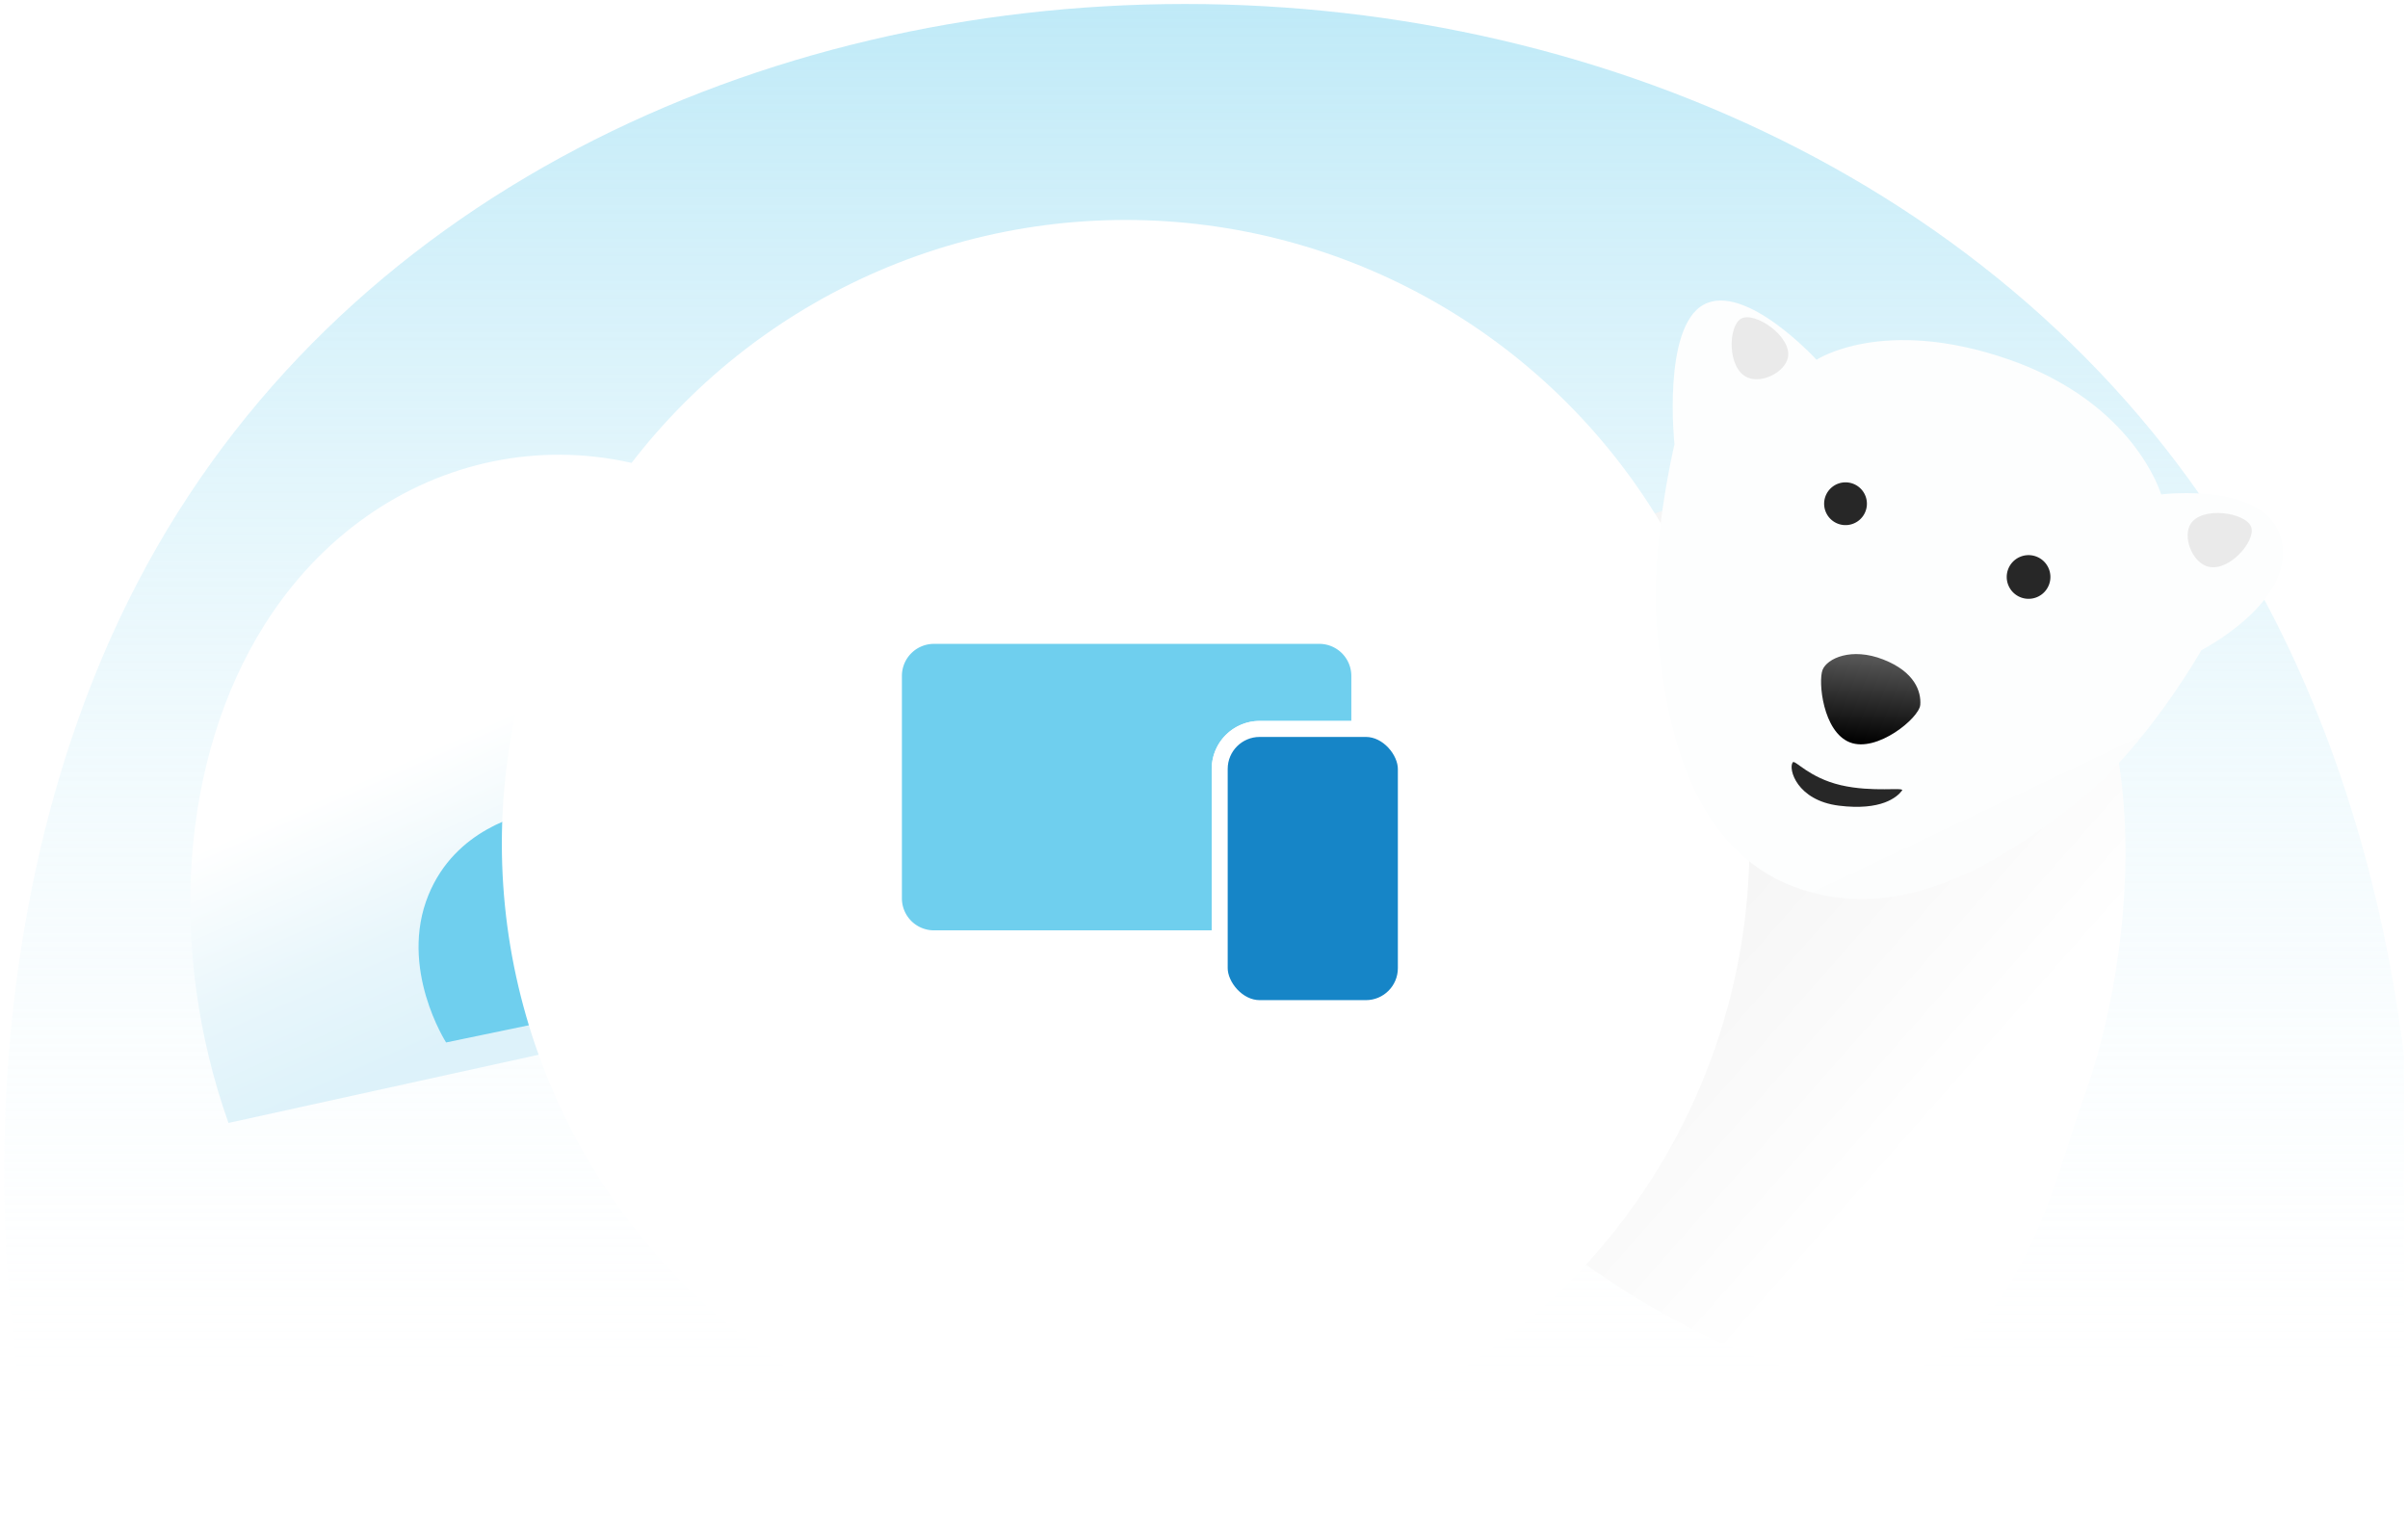 <svg xmlns="http://www.w3.org/2000/svg" xmlns:xlink="http://www.w3.org/1999/xlink" width="301.026" height="192.463" viewBox="0 0 301.026 192.463">
  <defs>
    <linearGradient id="linear-gradient" x1="0.5" y1="-0.334" x2="0.5" y2="1" gradientUnits="objectBoundingBox">
      <stop offset="0" stop-color="#6fcfee"/>
      <stop offset="1" stop-color="#fff" stop-opacity="0"/>
    </linearGradient>
    <linearGradient id="linear-gradient-2" x1="0.399" y1="0.468" x2="0.531" y2="0.863" gradientUnits="objectBoundingBox">
      <stop offset="0" stop-color="#fff"/>
      <stop offset="0.573" stop-color="#e8f6fb"/>
      <stop offset="1" stop-color="#ddf2fa"/>
    </linearGradient>
    <filter id="Path_4366" x="6.525" y="40.518" width="125.083" height="108.615" filterUnits="userSpaceOnUse">
      <feOffset dx="3" dy="3" input="SourceAlpha"/>
      <feGaussianBlur stdDeviation="3" result="blur"/>
      <feFlood flood-opacity="0.02"/>
      <feComposite operator="in" in2="blur"/>
      <feComposite in="SourceGraphic"/>
    </filter>
    <linearGradient id="linear-gradient-3" x1="0.604" y1="0.301" x2="0.87" y2="0.546" gradientUnits="objectBoundingBox">
      <stop offset="0" stop-color="#f5f5f5"/>
      <stop offset="1" stop-color="#fff"/>
    </linearGradient>
    <filter id="Path_4368" x="148.294" y="51.838" width="126.958" height="130.138" filterUnits="userSpaceOnUse">
      <feOffset dx="-3" dy="3" input="SourceAlpha"/>
      <feGaussianBlur stdDeviation="3" result="blur-2"/>
      <feFlood flood-opacity="0.02"/>
      <feComposite operator="in" in2="blur-2"/>
      <feComposite in="SourceGraphic"/>
    </filter>
    <filter id="Ellipse_137" x="53.736" y="18.499" width="173.963" height="173.963" filterUnits="userSpaceOnUse">
      <feOffset dx="-3" dy="3" input="SourceAlpha"/>
      <feGaussianBlur stdDeviation="3" result="blur-3"/>
      <feFlood flood-opacity="0.02"/>
      <feComposite operator="in" in2="blur-3"/>
      <feComposite in="SourceGraphic"/>
    </filter>
    <linearGradient id="linear-gradient-4" x1="1.58" y1="0.102" x2="2.156" y2="1.014" gradientUnits="objectBoundingBox">
      <stop offset="0" stop-color="#fdfefe"/>
      <stop offset="0.577" stop-color="#f9fafa"/>
      <stop offset="1" stop-color="#f1f2f2"/>
    </linearGradient>
    <filter id="Path_4377" x="193.747" y="28.48" width="101.341" height="97.024" filterUnits="userSpaceOnUse">
      <feOffset dx="-3" dy="3" input="SourceAlpha"/>
      <feGaussianBlur stdDeviation="3" result="blur-4"/>
      <feFlood flood-opacity="0.02"/>
      <feComposite operator="in" in2="blur-4"/>
      <feComposite in="SourceGraphic"/>
    </filter>
    <linearGradient id="linear-gradient-5" x1="0.5" x2="0.5" y2="1" gradientUnits="objectBoundingBox">
      <stop offset="0" stop-color="#565656"/>
      <stop offset="1"/>
    </linearGradient>
  </defs>
  <g id="Group_22882" data-name="Group 22882" transform="translate(0.526 0.5)">
    <path id="Intersection_1" data-name="Intersection 1" d="M3.067,180C-3.581,143.458.413,103.547,16.658,72.351c50.218-96.439,210.708-96.5,264.716,0,9.7,17.323,16,37.827,18.626,59.12v45.172c-.142,1.124-.293,2.239-.457,3.358Z" transform="translate(0 0)" stroke="rgba(0,0,0,0)" stroke-width="1" fill="url(#linear-gradient)"/>
    <g id="Group_22884" data-name="Group 22884" transform="translate(11.999 24)">
      <g id="Group_22674" data-name="Group 22674" transform="translate(0 37.083) rotate(-9)">
        <g id="Group_22673" data-name="Group 22673" transform="translate(0 0)">
          <g transform="matrix(0.99, 0.16, -0.16, 0.99, -2.74, -62.78)" filter="url(#Path_4366)">
            <path id="Path_4366-2" data-name="Path 4366" d="M95.954,70.571c.2-1.734,3.768-36.716-17.238-57.725C60.393-5.48,32.608-3.938,15.413,15.807,2.425,30.718-2.794,54.028,1.444,76.492Z" transform="translate(12.53 61.58) rotate(-9)" fill="url(#linear-gradient-2)"/>
          </g>
        </g>
        <path id="Path_4367" data-name="Path 4367" d="M35.307,25.3,1.776,26.907s-4.439-10.1.718-18.573C7.109.749,15.435.211,17.622.07S27.954-.6,33.213,6.006C37.7,11.644,35.307,25.3,35.307,25.3Z" transform="translate(30.178 47.762)" fill="#6fcfee"/>
      </g>
      <g transform="matrix(1, 0, 0, 1, -12.53, -24.5)" filter="url(#Path_4368)">
        <path id="Path_4368-2" data-name="Path 4368" d="M516.26,398.031c10.291-5.5,33.613-7.776,46.67.991,23.083,15.5,17.891,53.379,11.75,70.037-3.868,10.493-9.636,41.064-35.3,34.264s-57.212-35.414-67.345-61.463C475.644,436.258,502.535,405.374,516.26,398.031Z" transform="translate(-311.19 -334.82)" stroke="rgba(0,0,0,0)" stroke-width="1" fill="url(#linear-gradient-3)"/>
      </g>
      <g id="Group_22883" data-name="Group 22883" transform="translate(53.211 0)">
        <g transform="matrix(1, 0, 0, 1, -65.74, -24.5)" filter="url(#Ellipse_137)">
          <circle id="Ellipse_137-2" data-name="Ellipse 137" cx="77.982" cy="77.982" r="77.982" transform="translate(65.74 24.5)" fill="#fff"/>
        </g>
        <g id="Group_25249" data-name="Group 25249" transform="translate(46.012 55)">
          <path id="Subtraction_25" data-name="Subtraction 25" d="M40.728,37.818H5a5.006,5.006,0,0,1-5-5V5A5.006,5.006,0,0,1,5,0H53.182a5.006,5.006,0,0,1,5,5v6.636H45.727a5.006,5.006,0,0,0-5,5V37.817Z" transform="translate(0 0)" fill="#6fcfee" stroke="#fff" stroke-linecap="round" stroke-linejoin="round" stroke-width="2"/>
          <rect id="Rectangle_4098" data-name="Rectangle 4098" width="23.273" height="34.909" rx="5" transform="translate(40.727 11.636)" fill="#1685c7" stroke="#fff" stroke-linecap="round" stroke-linejoin="round" stroke-width="2"/>
        </g>
      </g>
      <g id="Group_22723" data-name="Group 22723" transform="matrix(0.996, 0.087, -0.087, 0.996, 199.546, 9.981)">
        <g transform="matrix(1, -0.09, 0.09, 1, -214.27, -15.87)" filter="url(#Path_4377)">
          <path id="Path_4377-2" data-name="Path 4377" d="M.918,18.294S-1,31.194.715,41,6.255,67.647,20.4,71.657,46.74,65.469,54.591,58.11,68.248,38.044,68.248,38.044s10.976-6.879,8.77-14.285-15.424-4.524-15.424-4.524S57.356,8.248,41.321,4.2,17.56,6.309,17.56,6.309,7.913-2.537,3.017.72.918,18.294.918,18.294Z" transform="matrix(1, 0.09, -0.09, 1, 212.07, 34.48)" fill="url(#linear-gradient-4)"/>
        </g>
        <path id="Path_4378" data-name="Path 4378" d="M.088,2.368C-.349,3.857.8,10.08,4.284,11.1S12.65,7.311,12.64,5.666,11.621,1.609,7.534.41.525.879.088,2.368Z" transform="translate(19.912 45.357)" fill="url(#linear-gradient-5)"/>
        <path id="Path_4381" data-name="Path 4381" d="M.944.235C-.627,1.265-.3,6.643,2.383,7.517c1.87.61,4.556-1.079,4.792-2.9C7.52,1.947,2.574-.835.944.235Z" transform="translate(5.107 4.604)" fill="#eaeaea"/>
        <path id="Path_4382" data-name="Path 4382" d="M7.839,1.419C8.6,3.135,5.421,7.482,2.694,6.77.79,6.273-.558,3.4.228,1.741,1.38-.692,7.045-.361,7.839,1.419Z" transform="translate(64.003 23.851)" fill="#eaeaea"/>
        <path id="Path_4391" data-name="Path 4391" d="M13.857,3.33c-.614.853-2.559,2.591-7.848,2.03S-.447.851.137.04C.4-.327,2.186,1.931,6.188,2.794S14.193,2.863,13.857,3.33Z" transform="matrix(0.998, -0.07, 0.07, 0.998, 17.156, 59.532)" fill="#272727"/>
        <path id="Path_4392" data-name="Path 4392" d="M2.674,0A2.674,2.674,0,1,1,0,2.674,2.674,2.674,0,0,1,2.674,0Z" transform="translate(18.379 24.1)" fill="#272727"/>
        <path id="Path_4393" data-name="Path 4393" d="M5.353,3.5A2.731,2.731,0,1,1,3.5.111,2.731,2.731,0,0,1,5.353,3.5Z" transform="translate(41.918 31.175)" fill="#272727"/>
      </g>
    </g>
  </g>
</svg>
